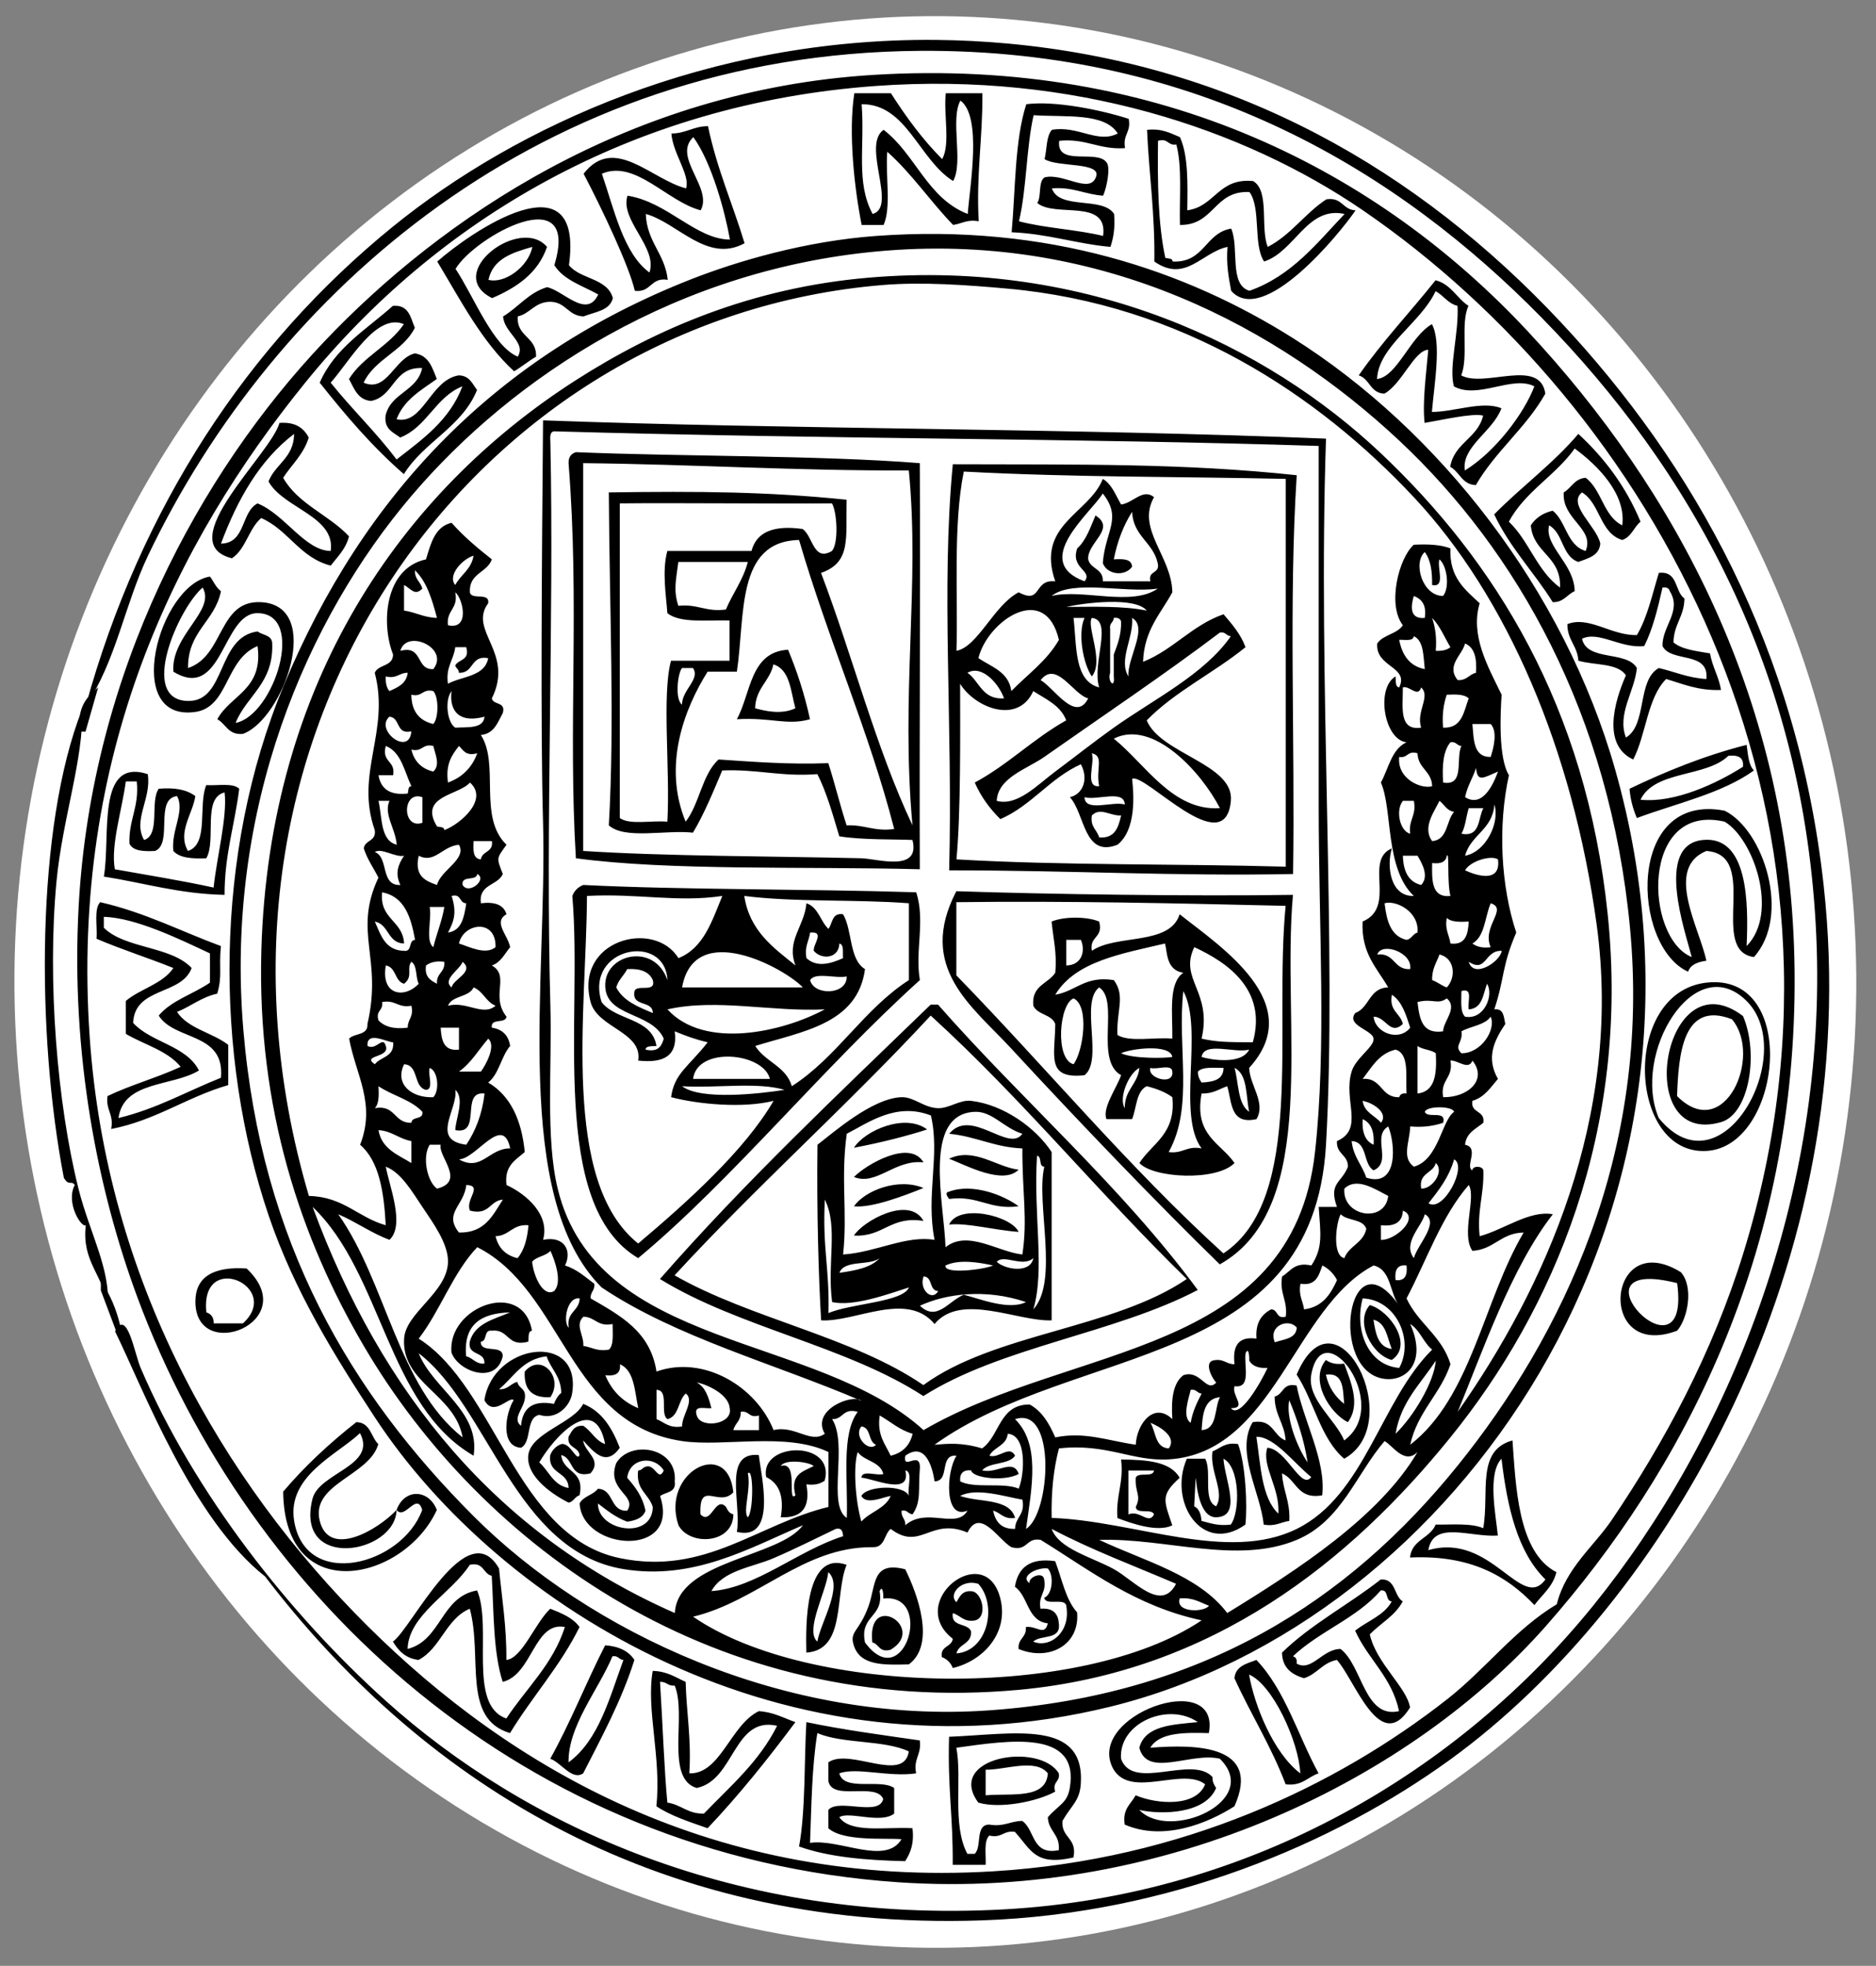 <?xml version="1.0" ?>
<svg xmlns:rdf="http://www.w3.org/1999/02/22-rdf-syntax-ns#" xmlns="http://www.w3.org/2000/svg" xmlns:cc="http://creativecommons.org/ns#" xmlns:dc="http://purl.org/dc/elements/1.1/" xml:space="preserve" viewBox="0 0 109.717 114.975">
	<rect x="0" y="0" width="109.717" height="114.975" fill="#808080" stroke="none"/>
	<g transform="matrix(1.25 0 0 -1.25 -340.02 805.7)">
		<g transform="matrix(.5 0 0 .5 158.22 299.72)">
			<ellipse rx="86.174" ry="90.38" transform="matrix(1 .008 .008 -1 0 0)" cy="-595.23" cx="319.88" fill="#fff"/>
			<path d="m310.93 535.3c-1.092-0.294-1.058 0.539-1.712 0.686-0.53 4.897 5.158 1.372 1.712-0.686m5.821-1.711c-0.193 0.492-0.535 0.835-1.027 1.027-0.163 1.073 0.92 0.904 1.027 1.71-4.473 3.474 3.058 9.33 4.449 3.766 0.806-3.218-1.596-5.825-4.449-6.503m0.341 6.162c0.298 0.5 0.513 1.085 1.369 1.027 1.055-0.005 1.602-2.479 0.344-2.739-1.078-0.164-1.339 0.488-2.054 0.685-0.2-1.341 1.407-0.874 1.71-1.712 0.061-1.203-1.155-1.126-1.369-2.054 2.927 0.225 3.856 4.494 2.054 6.505-1.561 0.516-2.871-0.982-2.054-1.712m-4.793 3.08c1.113-2.235 2.895-6.999 0.342-8.9-2.415-0.067-4.506-0.109-5.135 1.712-0.487 1.411 0.478 1.273 1.369 3.765 0.699 1.953 0.288 4.228 3.424 3.423m-3.766-6.846c3.681-4.99 6.502 4.672 1.712 4.107 0.025 0.481-0.076 1.31-0.343 0.686 0.435-2.489-1.898-2.21-1.369-4.793m-17.802 15.064c0.16-1.074-0.861-0.966-1.37-1.371 1.948-5.824-7.283-5.132-7.532-0.685 0.346 0.682 1.273 0.783 1.712 1.371 1.543-0.056 1.077-2.119 2.739-2.054 0.988 1.458-1.977 1.891-1.027 4.449 1.313 2.22 5.765 1.482 5.478-1.71m-4.451 0.341c0.753-0.844 1.444-1.752 1.712-3.08-0.237-0.676-0.913-0.913-1.712-1.027-1.08 0.403-1.902 1.065-2.739 1.71-0.014-2.624 5.08-3.436 5.135-0.342-0.357 1.24-1.608 1.587-1.369 3.425 0.343-0.001 0.407 0.276 0.685 0.341 0.875 0.37 1.198-1.474 1.712-0.341-0.905 1.45-3.192 1.185-3.424-0.686m46.218 1.712c2.374-0.022 4.621-0.172 5.478-1.711-1.767-1.625-1.505-2.057-0.686-4.451-1.392-0.678-3.82 0.183-5.135 0.685-0.166 2.106 0.609 3.271 0.343 5.477m0.684-5.135c1.061 0.452 1.899-1.014 2.397 0-0.207 0.591-1.624-0.026-1.711 0.685 0.556 1.121-0.078 1.309 0 2.739 0.207 0.591 1.624-0.027 1.711 0.684h-2.397v-4.108zm-54.09 10.97c-1.698-0.1-2.496 0.698-2.397 2.396 1.542 1.81 3.668-0.547 2.397-2.396m58.885 45.19c3.799-3.021 12.025-8.328 6.505-14.379 0.061-1.651 1.593-3.269 0.685-4.793-2.492-0.551-2.28 1.602-2.739 3.082-0.761-0.266-1.335-0.719-2.398-0.684-0.726-3.923 1.779-4.614 3.083-6.505-1.675-1.726-7.607-1.423-8.902 0 1.212 1.87 3.44 2.722 3.081 6.161-0.653 0.489-1.486 0.796-2.396 1.028-0.998-0.486-0.94-2.027-1.369-3.082h-2.397c-0.417 1.033 0.92 2.847 1.37 4.109-2.517 1.393-0.118 6.988-2.055 8.216-1.816-1.379 0.415-6.805-1.369-8.216-3.661-0.401-2.754 1.87-2.739 4.794-0.335 0.92-1.668 0.841-2.054 1.71-0.192 1.905 1.382 2.042 2.054 3.082 0.178 1.89-0.197 3.227-0.342 4.793 1.145 0.486 3.304 0.486 4.45 0 0.419-1.56-0.939-1.343-0.684-2.739 2.291 1.589 7.297 0.463 8.216 3.423m-10.613-4.793c1.475 0.02 1.82 1.374 1.369 2.397h-1.369v-2.397zm-1.027-2.738c1.952 0.329 2.769 1.795 5.478 1.369 1.117-1.469 0.231-2.942 0.341-5.135 1.126-0.7 3.468-0.185 5.136-0.342 0.037 2.36-0.398 5.191 1.028 6.162-1.619 0.249-1.491 1.922-1.712 2.739-4.064-0.958-8.384-1.66-10.271-4.793m13.693-4.108c1.446-0.329 2.454-0.33 4.793-0.343 1.362 4.864-2.306 7.449-5.476 8.902-1.457-3.016 1.703-4.136 0.683-8.559m-3.08-10.614c1.325-0.182 1.671 0.612 3.08 0.342-2.348 3.128 0.218 11.173-1.71 14.722-0.583-5.316 1.005-10.812-1.37-15.064m-8.901 8.218c0.929 1.242 1.493 5.481 0 6.162-1.357-0.537-1.75-5.706 0-6.162m9.243 0.683c-0.215 1.28-4.031 0.747-4.792 0.343 1.094-0.517 4.145-0.472 4.792-0.343m2.738 0c0.765-0.253 3.736-0.77 4.452 0.686-1.342-0.37-4.217 0.792-4.452-0.686m-7.188-4.793c-0.025 1.737 1.21 2.214 1.369 3.766-0.998-0.496-1.971-2.806-1.369-3.766m4.45 3.424c-0.042 0.756-1.452 0.145-2.055 0.342-0.325-0.966 2.228-1.691 2.055-0.342m2.397 0c-0.015-0.471 0.161-0.751 0.341-1.027 1.082 0.061 2.043 0.24 2.055 1.369-0.91-0.003-1.955 0.131-2.396-0.342m4.793-3.766c-0.313 1.514-0.138 3.515-1.369 4.108 0.399-1.424 0.281-3.369 1.369-4.108m-31.154 20.542c0.872-2.723-0.138-5.475 0.342-8.216-9.062-8.17-17.578-18.712-26.361-26.019-8.422 4.984-5.178 22.492-6.163 33.893 0.192 0.492 0.535 0.835 1.027 1.027 9.201-0.462 20.8-0.36 31.155-0.685m-26.019-32.867c4.583 3.87 9.986 8.721 12.667 13.352-2.809-0.717-7.063-0.325-9.586 0.343 0.298 2.233 1.63 2.84 3.423 5.136-1.112 0.256-2.118 0.62-3.081 1.027 0.309-2.363-1.114-2.995-3.423-2.739 0.431 2.683-3.811 3.05-4.451 5.478-1.538 5.828 5.962 7.783 8.217 4.108 2.367 0.942 3.139 3.479 4.108 5.82-4.172-0.631-7.948 0.258-12.667 0-0.04-10.735-2.467-26.727 4.793-32.525m14.721 26.02c-0.896 2.314 0.822 3.62 1.027 5.82 1.112-0.373 1.292-1.674 2.054-2.396 0.404 0.508 0.296 1.529 1.37 1.369 0.888-1.508 0.556-4.237 2.054-5.135-0.691-5.13-5.825-5.816-10.271-7.19 0.914-1.483 2.887-1.905 3.424-3.766 4.239 2.722 6.719 7.203 10.955 9.929v7.189c-4.978 0.385-10.647 0.08-15.406 0.685 0.497-3.269 2.707-4.825 4.793-6.505m1.027 0.685c0.958-0.885 2.234-0.54 3.424 0-0.058 0.512 0.122 1.264-0.343 1.369-0.06-1.448-1.694-1.525-2.396-0.684-0.098 0.596 1.093 1.837-0.343 1.711-0.109-0.803-0.541-1.285-0.342-2.396m-18.829-2.397c0.116 2.81 4.602 3.852 5.82 0.343-0.215 4.515-7.781 3.051-6.163-2.054 1.323-1.759 4.706-1.457 5.136-4.109-0.403-0.053-0.972 0.059-1.028-0.342 1.183-0.269 1.506 0.319 1.712 1.027-1.166 2.584-5.609 1.96-5.477 5.135m7.189-0.342h11.298c-1.614 1.742-10.144 6.451-11.298 0m-2.739-2.397c-0.002 1.254-2.008 0.503-1.712 2.055 0.234 0.679 2.04-0.214 1.712 1.027-0.345 0.796-1.178 1.103-2.396 1.027-0.308-0.606-0.827-1-1.027-1.712 0.662-1.278 2.058-1.821 3.423-2.397m18.145 3.424c-1.04-0.215-2.949 0.438-3.424-0.342 0.346-1.475 3.464-1.416 3.424 0.342m-2.054-3.081c-4.93-0.249-10.14 1.042-14.721 0 3.462-3.796 10.772-2.129 14.721 0m-12.325-6.505h7.19c-0.601 2.469-6.794 3.074-7.19 0m8.559-1.027c-2.543 0.766-6.481 0.138-9.586 0.342 1.744-1.34 7.279-0.704 9.586-0.342m47.93 57.516c-0.756-11.797-0.145-24.961-0.342-37.317-11.171-0.22-20.755 0.348-32.181 0.343 0.355 13.907-0.778 26.26 0.341 38.001 11.745-0.04 21.572 0.112 32.182-1.027m-31.839-16.433c2.009 0.391 3.494 4.264 5.821 5.478 2.221-1.184 1.335 1.248 3.422 1.027-1.844 5.308 3.166 6.308 4.451 9.586 0.859-0.511 1.202-1.538 1.713-2.397 1.106 0.124 2.042 1.551 3.08 0.685-1.69-2.962 1.662-5.533 1.712-8.901-1.085-1.996-2.638-3.525-2.739-6.505 2.853 1.141 4.568 3.421 7.532 4.451 0.785-0.927 1.594-1.831 2.054-3.082-2.956-2.407-6.592-4.135-9.244-6.847 1.282-3.146 8.197-4.085 7.875-7.532-0.541-5.787-8.102 2.717-9.243 2.055 0.18-1.555 0.376-4.792-1.371-6.163-3.172-1.24-3.026 2.899-4.45 4.451 1.271 0.289 1.749 1.751 1.027 3.081-2.91-1.312-4.593-3.852-7.532-5.135-0.977 0.962-1.807 2.073-2.396 3.423 3.119 1.674 5.483 4.103 8.558 5.82-0.534 1.406-1.904 1.974-3.081 2.739-1.448-3.18-5.478-1.552-6.847 0.685 0.003-4.656 0.071-11.946-0.342-16.433 9.917-0.582 20.603-0.396 30.812-0.685-0.009 11.88 0.011 25.546 0 36.29-10.25 0.228-19.711 0.133-30.127 0.684-1.024-5.057-0.527-11.761-0.685-16.775m11.982 6.505c0.83 1.001-1.353 1.182-0.683 3.081 0.839 0.757 1.23 1.964 1.71 3.081 1.977-1.249-0.806-2.553-0.683-4.108 0.212-0.928 1.43-0.852 1.368-2.054h4.451c-0.255 1.053 0.939 0.657 0.684 1.712-0.439 1.956-2.29 2.502-2.395 4.793-0.793-1.261-1.378-2.732-1.713-4.451 0.849 0.05 1.661 0.064 1.713-0.685-0.653-0.945-2.351-0.77-2.74 0.343 0.235 3.053 1.846 4.153 0 6.504-1.22-1.928-6.733-6.354-1.712-8.216m-3.081-1.37c2.877 0.693 7.468-1.018 9.928 0.685-3.103-0.434-7.957 0.883-9.928-0.685m8.901-1.369c-1.075 1.326-5.897 0.715-7.532 0.342 2.637 0.012 5.353 0.103 7.532-0.342m-15.748-4.451c1.226-0.829 2.836-1.273 3.081-3.081 1.518 1.563 3.333 2.829 4.451 4.793-1.282 5.484-6.69 1.776-7.532-1.712m11.299-2.739c-0.706 2.227 1.331 6.287-0.686 6.505-0.524-0.773 1.173-4.056 0-5.477-0.789 1.131-1.352 3.995-0.685 5.477h-1.027c0.309-2.657 0.041-5.893 2.398-6.505m1.027 5.478v-4.108c-0.284-0.811 0.482-1.578 0.341-0.342v2.054c0.341 0.915 0.706 1.805 0.686 3.081-0.076 0.266-0.288 0.398-0.686 0.342-0.018-0.438-0.438-0.474-0.341-1.027m1.711-4.45c-0.136 1.712 1.899 4.59 0.343 5.477 0.157-1.879-1.301-3.936-0.343-5.477m8.559 4.108c-5.096-3.863-11.342-8.062-16.434-11.64-1.615-1.137-4.332-1.919-4.449-4.109 1.912-0.542 3.826 1.511 5.476 2.739 1.743 1.296 3.67 2.826 5.478 4.109 3.79 2.689 8.477 4.99 10.956 8.558-0.438 0.019-0.474 0.439-1.027 0.343m-20.2-6.163c-0.433 1.287-2.038 3.199-3.423 2.397 1.146-0.794 1.357-2.523 3.423-2.397m3.425 1.712c1.265-0.733 3.278-4.028 4.451-1.712-1.427 0.38-2.962 3.595-4.451 1.712m6.846-5.478c2.924-2.341 5.499-6.803 9.929-6.504-1.73 3.375-6.27 8.358-9.929 6.504m-1.368-4.45c-0.338 1.607 0.491 2.826-0.686 3.081 0.308-0.947-0.703-3.214 0.686-3.081m2.395-1.712c-0.042 1.442-2.626 0.34-3.766 0.685 0.042-1.442 2.628-0.341 3.766-0.685m-3.081-1.027c-0.164-1.078 0.489-1.339 0.686-2.054 1.485-0.117 1.795 0.942 2.054 2.054-1.057-0.056-1.935 0.809-2.74 0m-20.883 50.326c20.494 1.755 37.295-6.379 47.93-16.433 10.628-10.048 19.202-23.618 21.225-43.137 2.1-20.251-5.056-37.025-14.72-48.956-9.345-11.536-22.172-21.953-40.399-23.623-28.252-2.587-50.251 13.372-61.281 32.182-5.875 10.016-9.997 22.207-9.586 36.974 0.699 25.114 13.098 42.941 29.442 53.407 7.464 4.78 16.42 8.647 27.389 9.586m68.129-60.597c-2.228 16.426-8.404 30.754-17.118 40.056-8.977 9.583-21.666 18.042-38.002 19.514-3.867 0.348-7.999 0.64-11.64 0.343-38.196-3.122-66.54-41.786-53.75-85.247 3.238-0.071 4.604-2.015 7.19-2.739-0.168 3.143-0.618 6.001-2.398 7.532 1.506 3.839-0.416 6.569-1.026 9.928 0.491 0.537 1.784 0.269 1.712 1.37 1.44 6.214-1.376 8.572 1.027 13.694-0.454 0.916-1.038 1.7-1.369 2.739 0.105 0.807 1.188 0.637 1.027 1.712-1.872 5.31 1.444 9.2 0 14.721 0.336 0.804 1.713 0.568 1.712 1.712-1.125 2.863-0.821 8.05 3.081 8.901 0.454 1.484 0.826 3.054 2.395 3.424 1.122-1.277 2.429-2.366 3.767-3.424-0.441-1.271-2.153-1.271-2.054-3.081 0.142-0.771 1.877 0.051 1.712-1.027-1.898-2.571 2.48-4.603 0.342-8.902 0.139-0.66 1.327-0.27 1.027-1.369-0.488-0.882-0.802-1.937-2.054-2.054 1.784-2.765-0.291-7.676 2.397-10.271-0.91-1.306-0.973-1.14-0.343-2.739-0.485-1.112-2.277-0.916-2.054-2.739 1.303 0.163 2.137-0.145 2.397-1.027-1.279-0.724 0.124-1.931 0.342-3.081-0.52-0.622-0.861-1.423-1.712-1.712 1.734-0.998-0.166-2.836 1.37-4.793-0.094-0.705-1.516-0.081-1.37-1.027 0.99-0.151 1.561-0.722 1.712-1.711-0.843-0.984-1.032-2.621-2.054-3.424 2.08-1.229 3.127-3.492 3.423-6.505-0.852-0.746-1.932-1.263-1.711-3.081 1.888-0.876 4.085-2.794 3.422-5.135 2.048 0.414 2.719-1.075 2.055-2.397 1.121-0.362 1.893-1.074 2.739-1.712 0.077-0.647-0.386-0.755-0.342-1.369 2.744-1.592 5.592-3.081 6.162-6.847 4.371 1.565 9.319-1.36 10.956-5.478 1.981 0.486 3.472-1.306 4.793-0.342-1.33 2.264 2.668 3.786 3.423 3.081-8.148 3.492-17.345 5.935-24.307 10.613-8.456 8.465-5.072 28.806-5.479 43.479-0.25 9.045-0.108 24.978 0 37.659 23.045-0.85 49.287-0.731 73.265-1.711-0.775-22.799 1.036-47.86 0-66.075-1.204-21.153-23.468-18.616-36.632-28.073 1.266 0.091 2.48 0.243 4.451-0.343 1.677 1.177 1.581 4.125 4.451 4.109 1.183-0.642 1.839-1.812 2.396-3.081 2.736 0.567 4.871-0.3 7.532-0.685 0.094 1.983 1.719 4.048 3.423 2.396-0.124 1.837 0.056 3.368 1.027 4.108 1.614 0.567 2.147-1.706 3.082-0.684-0.322 0.289-1.149 1.765-0.344 2.054 1.047 0.247 1.249-0.35 2.055-0.342-0.202 1.686 0.33 2.636 2.055 2.396-0.113 1.483 0.471 2.267 1.369 2.739 0.68-0.005 0.435-0.934 1.369-0.685 0.194 1.563-0.606 2.132-0.342 3.766 0.791 0.464 1.135 1.377 2.739 1.027 1.104 1.68 0.863 2.935 0.685 5.478h1.711c-0.816 2.245 0.433 2.23 1.028 3.766 0 1.142-1.114 1.169-1.028 2.396 2.592 1.133 0.552 3.807 1.37 6.505 0.389 1.284 2.139 2.319 2.054 3.081-0.091 0.826-2.601 1.219-1.713 2.397 1.335 0.492 1.293 2.36 3.082 2.396-1.04 1.813-2.539 3.167-2.396 6.163 3.229 1.376 0.079 5.732 2.739 6.847-0.504-1.608-0.178-4.525 2.054-4.451-2.719 2.568-1.968 8.123-3.081 10.613 0.728 1.327 0.995 3.112 2.395 3.766-2.112 0.252-2.874 5.073-1.027 6.163 0.054-0.403-0.058-0.972 0.344-1.028 0.953 1.973-2.235 1.866-2.055 4.109 0.542 0.828 1.864 0.876 2.397 1.712-1.483 1.916-0.374 6.308 1.027 7.531 1.323 0.068 2.523 0.013 3.424-0.342-0.117-2.742 1.385-3.863 2.738-5.135-0.891-3 0.752-5.892 2.055-8.559-0.114-1.692-0.327-5.881 0.684-7.532-1.056-4.765-0.751-10.392 0.684-14.721-1.373-3.191-1.077-4.254-2.053-7.19 0.902 0.105 0.882-0.714 1.027-1.369-1.034-1.531-1.826-3.159-0.686-5.136-0.688-0.794-1.245-1.721-2.395-2.054-0.186-1.212 1.211-0.841 1.027-2.053-0.687-0.57-1.592-0.92-1.712-2.055 1.378-0.282-0.026-2.044 0.685-2.397 0.004 0.449 0.949 0.437 1.027 0 0.082-2.251-0.603-3.733-0.343-6.162 2.265 0.606 4.668 2.453 6.848 2.055-3.904-4.999-6.626-13.003-8.903-18.488 8.095 11.496 15.443 27.594 13.011 45.533m-97.914 45.191c0.353-16.62-0.469-35.892 0-52.723 0.161-5.772-0.463-12.385 0.685-17.117 3.682-15.184 24.187-13.467 34.235-22.596 13.926 8.104 34.499 6.811 36.631 26.019 1.088 9.789 0.344 20.984 0.344 32.524v33.551c-22.371 0.726-45.443 0.623-71.553 1.369-0.399-0.057-0.372-0.541-0.342-1.027m83.535-14.379c0.667 0.84 0.341 2.878-0.343 3.424-0.249-0.778 0.617-2.671-0.684-2.397 0.024 1.281-0.144 2.367-0.686 3.082-1.125-0.991-0.236-4.11 1.713-4.109m-92.436 1.027c0.514 0.969 1.508 1.459 1.711 2.739-0.992-0.277-2.485-1.831-1.711-2.739m-3.082-0.342c-0.712-0.743-1.107 0.042-1.711 0.342v-2.396c1.102-0.152 1.854-0.656 3.081-0.685-0.453 1.717-0.951 3.386-2.054 4.451-0.054-0.852 0.537-1.059 0.684-1.712m2.397-3.423c2.107-0.481 1.388 2.535 0.685 3.081 0.315-1.571-0.857-1.654-0.685-3.081m91.408 0.684c0.186 1.212-0.289 1.764-1.026 2.054-0.228-0.774-0.515-2.206 1.026-2.054m1.027-3.081c0.596-0.026 1.065 0.077 1.371 0.342-0.557 0.929-0.976 1.993-1.712 2.739 0.288-0.853 0.448-1.834 0.341-3.081m-3.422 1.027c0.282-1.429 0.965-2.457 2.395-2.739-0.139 1.23-0.086 2.653-1.026 3.081-0.064-0.506-0.827-0.313-1.369-0.342m-93.464-1.027c2.156 0.558 1.401-1.794 3.081-1.712 1.563 1.967-2.506 3.807-3.081 1.712m98.94-2.739c0.852-0.053 1.061 0.538 1.712 0.685 0.093 1.347-0.13 2.378-1.026 2.739-0.244-1.077-1.806-2.053-0.686-3.424m-94.489-0.342c1.332 0.721 3.45 0.658 3.766 2.396-1.682 0.311-1.305-1.435-2.739-1.369 0.001 0.343-0.278 0.408-0.342 0.685 0.306 0.606 1.389 0.436 1.027 1.711h-1.027c-0.146-1.223-0.912-1.826-0.685-3.423m-5.82 0.685c-0.026-0.597 0.076-1.066 0.342-1.37 0.792 0.349 1.594 0.689 1.712 1.712-0.806 0.007-1.008-0.59-2.054-0.342m96.887-4.793c-0.488 1.534 0.923 2.93 0 3.765-0.29-1.003-1.103 0.205-1.712 0 0.02-1.805-0.426-4.077 1.712-3.765m-94.491 3.081c0.017-1.581 0.762-2.434 2.054-2.739 0.515 0.555 0.515 2.527 0 3.081-1.047 0.248-1.007-0.59-2.054-0.342m4.109-3.081c1.186 0.067 2.631-0.121 2.738 1.027-2.821-0.748-3.272 1.049-3.082 2.396-0.664-0.836-0.419-2.955 0.344-3.423m92.436 0c1.79-0.078 1.929 1.494 2.396 2.738-0.405 0.395-1.21 0.388-2.055 0.343-0.287-0.853-0.447-1.835-0.341-3.081m-96.545-0.343c-1.476-0.335-0.996 1.287-2.054 1.37-1.413-1.26 1.876-3.757 2.054-1.37m101-2.396c0.262 0.808 0.675 2.366 0 3.081h-1.711c0.136-1.461 0.078-3.116 1.711-3.081m-4.45-2.397c2.073-0.361 1.144 2.28 1.712 3.424-0.438 0.019-0.475 0.439-1.027 0.342-0.682-0.802-0.789-2.179-0.685-3.766m-98.256 0.685h-1.37c0.216-1.268 1.059-1.909 2.739-1.712 0.076 0.265 0.009 0.675 0.342 0.685-0.664 1.389-0.931 3.177-2.396 3.766-0.419-1.56 0.938-1.343 0.685-2.739m1.711 2.396c0.263-1.107 0.947-1.791 2.054-2.054 0.679 0.648 0.166 1.618 0 2.397-1.047 0.248-1.007-0.591-2.054-0.343m3.424-3.081c1.337 0.489 2.25 1.402 2.739 2.739-1.092-0.293-1.3 0.298-1.712 0.685-0.651-0.833-1.275-1.693-1.027-3.424m89.013 2.397c-0.233-2.05 2.062-3.044 3.081-2.739-0.044 1.44-1.327 1.641-1.37 3.081-0.968 0.283-0.887-0.482-1.711-0.342m6.162-3.766c1.625-1.012 2.62 1.145 3.08 2.396-1.383-0.59-1.936-1.031-2.054 0.343-0.3-0.955-0.819-1.691-1.026-2.739m-96.202-2.739c0.265-0.076 0.675-0.01 0.685-0.342 1.462 0.542 4.195 2.858 2.396 4.45-1.035-1.208-4.833-1.229-3.081-4.108m-1.37 0.342v2.397c-1.919 0.669-1.919-3.066 0-2.397m-2.396-2.054c-0.139 1.571-1.241 2.835-0.685 4.108h-1.027c0.366-1.573 0.158-3.721 1.712-4.108m94.833 1.027c-0.184 1.325 0.61 1.671 0.342 3.081h-1.027c-0.712-0.883-0.293-2.827 0.685-3.081m2.054-0.685c1.483 0.115 1.299 1.897 2.054 2.739-0.697 0.102-0.912 0.686-1.37 1.027-0.448-0.965-1.64-2.475-0.684-3.766m3.081-1.369c1.94 0.348 3.282 3.1 2.739 4.793-0.15-2.361-2.207-2.815-2.739-4.793m-0.342 2.054c1.809-0.327 1.527 1.44 2.054 2.397h-1.37c-0.248-0.779-0.305-1.749-0.684-2.397m-91.752-2.396c0.106 0.807 1.189 0.637 1.027 1.711h-1.712c-0.05-0.849-0.063-1.661 0.685-1.711m-5.82 0.342c-0.43-1.913 0.614-2.353 1.712-2.739 0.331 1.391 2.825 2.412 2.054 3.766-1.57-0.141-2.279-1.797-3.766-1.027m-1.712-2.739c-0.529 1.076-0.218 1.911 0.343 2.739-0.781-0.199-2.128 0.772-2.739 0.342 1.338-0.487 0.479-3.171 2.396-3.081m96.545 2.054c-0.028-1.625-0.072-3.265 1.712-3.081-0.343 1.346-0.069 4.193-0.344 3.766-0.082-0.602-0.588-0.781-1.368-0.685m-1.027-2.054c0.781 0.823 0.058 2.071-0.343 2.739h-1.369c0.041-1.442 0.511-2.455 1.712-2.739m4.108 1.37c1.22-0.566 3.356-1.147 3.08 1.027-0.676 0.427-2.616-0.17-3.08-1.027m-93.806-1.37c0.575-0.963 2.348 0.539 1.37 1.027-0.093-0.705-1.516-0.081-1.37-1.027m-5.477-5.477c-1.563 0.036-1.396 1.799-2.739 2.054 0.567-1.259 0.954-2.698 2.739-2.739 0.789-0.105 0.38 0.989 1.027 1.027-0.385 2.126-0.975 4.047-3.082 4.451-0.26-2.543 1.943-2.622 2.055-4.793m4.108 1.027c1.3 0.183 1.508 1.458 1.712 2.738-0.68 0.005-0.436 0.935-1.371 0.685 0.469-1.487 0.275-2.285-0.341-3.423m87.642 2.738c0.192-1.633 0.571-3.082 2.054-3.423 0.489 0.082 0.579 0.564 1.028 0.685 0.171 1.987-2.049 3.057-3.082 2.738m8.218-3.765c0.397-0.288 0.917-0.452 1.711-0.343-0.864 1.933 1.664 3.601 0 4.108-0.546-1.278-0.541-3.11-1.711-3.765m-97.23-0.343c0.308 1.29 0.8 2.396 1.028 3.766h-1.37c0.217-1.153-0.441-3.18 0.342-3.766m95.176 0.343c1.426-0.172 1.642 0.867 1.711 2.054-0.844-0.046-1.65-0.052-2.055 0.342-0.198-1.112 0.234-1.593 0.344-2.396m-92.779 0c0.94-0.291 2.484-1.111 3.424-0.343 0.064 2.718-3.011 2.264-3.424 0.343m85.931-1.028c1.664 0.18 1.512-1.455 3.082-1.369 0.238 1.586-2.69 2.56-3.082 1.369m8.559-0.684c0.479-1.634 2.987 0.054 3.082 1.027-1.627 0.065-1.396-2.105-3.082-1.027m-3.423-1.712c0.506-0.178 0.862-0.507 1.368-0.685 0.89 0.931 0.76 2.754-0.684 3.081-0.267-0.76-0.719-1.335-0.684-2.396m-96.202-0.342c-0.903 0.238-0.724 1.558-1.712 1.711-0.481-2.853 1.802-3.101 3.081-1.711-0.313 0.6-0.118 1.708-0.685 2.054-0.502-0.611 0.215-1.341-0.684-2.054m2.054 1.711c-0.163-1.075 0.427-1.399 1.027-1.711-0.09 1.002 0.774 1.051 0.685 2.054-0.795 0.109-1.316-0.055-1.712-0.343m2.395-2.054c0.141 0.795 2.175 1.447 1.028 2.397-0.225-0.711-1.963-1.659-1.028-2.397m95.176-2.054c-0.152 0.647 0.466 2.064-0.684 1.712 0.003-0.909-0.13-1.955 0.342-2.397 1.822-0.327 2.71 2.068 2.053 3.082-0.376-0.993-0.423-2.315-1.711-2.397m-95.517 0.342c1.728 0.459 3.289-1.027 4.451 0-0.902 0.355-1.154 1.359-2.055 1.712-0.428-0.941-2.004-0.734-2.396-1.712m89.355-1.711c-1.215-1.115-1.584 0.693-2.739 0.684 0.14-1.529 2.397-2.368 3.424-1.027-0.392 1.206-0.753 2.443-1.712 3.082-0.289-1.544 0.801-1.709 1.027-2.739m1.369 2.054c0.186-1.527 0.394-3.03 2.397-2.739 0 0.936 1.423 2.197 0.341 3.081-0.856-0.626-1.316 0.027-2.738-0.342m-97.229-1.712c0.554-0.588 1.432-0.85 2.739-0.685-0.008 0.807 0.59 1.008 0.342 2.054-1.269-0.242-1.469 0.585-2.739 0.343 0.14-0.825-0.625-0.744-0.342-1.712m101.34-1.027c0.171-1.077-0.747-1.338 0-2.054 1.847-0.014 3.261 2.206 2.738 3.423-0.57-0.798-1.859-0.878-2.738-1.369m-93.806-1.712v2.054h-1.712c0.069-1.186 0.285-2.225 1.712-2.054m-6.847 0.343c0.413-1.131-2.315-0.837-1.027-1.712 0.541 0.714 1.839 0.671 1.712 2.054-0.572 0.006-2.501 1.114-2.397-0.342 0.85-0.446 1.421 1.004 1.712 0m6.847-2.397h2.054c0.439 0.607 1.454 2.399 0.685 3.081-0.901-1.04-1.6-2.28-2.739-3.081m89.697-2.054c1.644 0.182 1.818 1.835 1.711 3.766-0.449 0.349-1.261 0.335-1.711 0.685v-4.451zm-5.135 1.369c1.842 0.131 1.654-1.768 3.424-1.711 0.075 0.266 0.286 0.398 0.683 0.342-0.101 1.61 0.297 3.719-1.027 4.108-1.572-0.367-2.226-1.653-3.08-2.739m7.532-1.711c2.315-0.045 4.186 1.629 2.739 3.423-0.346-0.964-1.454 0.094-2.054 0 0.294-1.664-0.981-1.758-0.685-3.423m-94.491 0c0.595 0.635 0.442 2.453-0.342 2.738-0.197-0.602 0.414-2.011-0.342-2.054-1.218 0.267-0.643 2.324-2.054 2.397-0.902-1.837 0.677-3.174 2.738-3.081m-5.477-1.028c1.951 0.354 1.773-1.42 3.423-1.368 0.038 0.646 1.132 0.237 1.027 1.026-1.038 1.13-2.818 1.518-4.108 2.397 0.045-0.845 0.051-1.649-0.342-2.055m8.559-3.423c0.865 1.302 1.484 2.851 1.711 4.793-2.329 0.274-0.197-3.912-2.738-3.424 0.013 1.033 0.92 2.933 0 3.766 0.267-1.818-2.385-4.696 1.027-5.135m85.589 2.055c0.722 0.892-0.675 1.859-1.712 2.053 0.147-1.106 1.152-1.359 1.712-2.053m2.739-0.343c-0.056-1.476-0.825-2.926 0.342-3.766 2.328 0.647 2.608 4.36 3.766 5.135-0.152 0.565-2.588 0.565-2.74 0 0.234-0.679 2.041 0.214 1.713-1.026-0.853-0.289-1.835-0.449-3.081-0.343m-3.424-1.712c0.076 1.218-0.231 2.052-1.027 2.396-0.077-1.217 0.23-2.051 1.027-2.396m0-2.397c-1.016 0.582-0.532 2.664-2.054 2.739 0.142-1.456 0.973-2.222 1.368-3.423 3.033-0.97 2.711 3.215 2.055 4.793-1.572-0.901 0.41-3.322-1.369-4.109m-90.04 0.686v2.053c-1.168 0.203-1.799 0.941-3.081 1.027 0.295-1.759 1.806-2.301 3.081-3.08m4.451 0.341c2.116-1.181 2.802 1.048 4.793 1.028-0.691 3.293-3.161-0.978-4.793-1.028m-2.054-2.738c2.724 0.682 0.078 3.018 0.342 4.108h-1.027c-0.744-1.168-0.208-3.49 0.685-4.108m92.778-1.37c1.392-0.896 3.662 3.487 2.397 4.108-0.484-1.685-1.444-2.892-2.397-4.108m-97.229-3.423c-1.737 0.659-3.115 1.678-4.793 2.397 4.492-6.35 5.577-16.107 11.64-20.884-0.722 4.081-5.717 5.041-5.477 9.243 0.137 2.427 4.05 4.311 4.108 7.19 0.034 1.719-1.482 3.764-2.397 5.135-0.989 1.481-2.014 3.239-3.423 3.766 0.316-1.791 1.827-5.473 0.342-6.847m96.545 4.793c1.087-0.041 2.189 1.664 1.368 2.397-0.26-0.995-1.622-0.889-1.368-2.397m-7.191 0c-0.218-2.598 3.788-3.298 4.109-0.685-1.268 0.652-2.958 1.797-4.109 0.685m-82.849-4.109c2.446-0.049 3.162 1.631 4.108 3.082-1.267-0.102-1.231-1.508-3.081-1.028-0.465 1.044 1.276 2.337-0.342 2.397-0.201-1.944-2.154-2.619-0.685-4.451m88.669-6.162c1.079-2.346 3.325-3.524 4.11-6.162-0.946-2.82-3.091-4.442-3.766-7.532 5.726 4.429 6.838 13.474 10.613 19.856-2.136-0.032-2.748-1.589-4.793-1.711-1.088 1.555 0.382 4.998-0.343 6.162-2.555-2.923-3.929-7.026-5.821-10.613m-68.47-29.443c0.255 4.921 9.83 5.203 11.982 8.217-5.048-2.167-10.25-5.176-16.775-4.108-10.157 1.663-12.603 15.163-19.172 20.199 1.326-3.355 5.782-5.399 5.135-9.586-8.097 4.684-8.517 17.045-15.063 23.28 6.46-17.505 17.251-30.679 33.893-38.002m66.075 36.29v-1.369c1.334-0.069 3.68 2.081 2.054 2.738-0.046-1.095-0.776-1.506-2.054-1.369m-3.425-3.081c0.436 1.163 1.78 1.416 2.054 2.739-0.294 0.96-1.782 0.728-2.395 1.37-0.428-0.764-0.825-3.862 0.341-4.109m6.506 0c0.3 1.222 2.452 3.333 1.026 4.109-0.312-1.184-2.104-2.673-1.026-4.109m-85.931 2.054c0.262-1.107 0.947-1.791 2.054-2.054 0.634 0.735 0.915 1.824 1.027 3.081-1.5 0.129-1.762-0.979-3.081-1.027m11.64-30.127c8.006-1.654 12.925 3.209 19.514 4.793v5.135c-3.947 1.897-9.809 0.452-13.694 1.027-10.674 1.581-11.089 14.053-19.172 18.145-2.283-2.397-3.443-5.915-5.478-8.559 7.235-4.582 9.106-18.534 18.83-20.541m-8.217 27.731c0.142-1.37 1.033-3.336 2.054-2.739 0.829 0.851 0.025 2.975-0.342 3.766-0.419-0.495-1.307-0.52-1.712-1.027m71.895-2.055c-0.199-1.11 0.233-1.593 0.341-2.396 1.724 0.218 2.475 1.406 3.082 2.739-0.31 0.604-0.765 1.059-1.369 1.369-0.339-0.915-0.572-1.939-2.054-1.712m6.847 1.712c-7.441-3.884-9.325-17.544-19.172-18.145-3.414-0.208-5.804 1.522-10.272 1.027-0.502-1.893-0.735-4.057-0.683-6.504 7.783-0.273 16.457-4.228 22.938-1.027 6.374 3.147 7.834 11.995 12.667 16.775-0.825 0.66-1.137 1.831-2.054 2.396 1.589-3.546-0.33-5.391-2.398-5.135-5.305 0.657-3.467 13.764 1.371 6.848-0.905 1.149-0.73 3.378-2.397 3.765m2.053-1.369c0.904-0.103 1.124 0.474 1.027 1.369-0.901 0.104-1.123-0.474-1.027-1.369m-77.371-4.451c-0.24 1.495 0.988 1.523 1.027 2.739-1.226 0.179-1.579-2.276-1.027-2.739m77.715-3.766c1.42 2.588-0.271 6.39-3.424 6.505-0.79-2.882 0.462-6.274 3.424-6.505m-76.346 2.055c0.804-0.11 1.285-0.542 2.397-0.343 0.471 0.441 0.338 1.487 0.342 2.396-1.43-0.289-1.617 0.666-2.739 0.685-0.809-0.803 0.055-1.681 0-2.738m64.704 0.342c0.841 0.3 1.976 0.308 2.056 1.369-0.725 0.922-2.705 0.217-2.056-1.369m-4.107-6.163c0.819-1.07 2.789 2.392 3.424 3.766-0.85-0.051-1.421 0.177-1.712 0.685 0.025 0.479-0.077 1.309-0.342 0.685-0.16-1.21 0.559-3.298-1.028-3.082-0.324-0.853 1.223-2.064-0.342-2.054m15.405-2.396c1.686 1.628 3.608 4.834 3.766 6.847-1.389-2.147-3.255-3.819-3.766-6.847m-73.948 5.477c0.601-1.453 1.628-2.479 3.081-3.081-0.339 1.602-0.358 3.523-1.711 4.109 0.102-0.902-0.475-1.125-1.37-1.028m9.929-3.081c-0.607-0.078-1.715 0.345-1.37-0.685 0.35-1.268 3.421-0.846 3.081 0.685-0.122 1.486-2.629 2.378-3.081 2.397 0.827-0.427 1.107-1.404 1.37-2.397m-5.136-1.027c0.74-0.286 1.168-0.886 2.397-0.684-0.06 0.996 1.202 2.419 0.342 3.081-0.733-0.637-0.618-2.121-1.712-2.397-0.755 0.501 0.201 2.712-1.027 2.739v-2.739zm49.984-0.342c0.18 1.075 0.6 1.91 1.026 2.739-0.437 0.018-0.473 0.439-1.026 0.342-0.14-0.686-0.848-2.539 0-3.081m1.026-0.685c1.508 0.09 1.165 2.031 1.713 3.082-1.464-0.134-1.631-1.565-1.713-3.082m-43.82 0h2.396v1.369c-0.968-0.282-0.887 0.484-1.712 0.343 0.053-0.851-0.538-1.06-0.684-1.712m9.243 1.027c1.512-2.386-0.496-8.051 1.37-9.243 0.128 3.523-0.546 7.849 1.027 9.928-1.42 0.392-1.334-0.72-2.397-0.685m5.478-3.423c1.107 0.262 1.791 0.947 2.054 2.054-1.243 0.355-2.06 1.135-3.081 1.711-0.266-1.862 0.525-2.669 1.027-3.765m11.64 3.423c2.353-2.338 1.602-6.219 1.026-10.27 2.283 1.39 2.885 11.556-1.026 10.27m14.379-2.739c0.792 1.043-0.767 2.021-1.713 2.397 0.528-0.843 0.413-2.326 1.713-2.397m-27.388 0.343c-0.756 0.272-0.446 1.609-1.37 1.712-0.779-0.914 0.695-2.463 1.37-1.712m10.612-1.027c0.895-0.284 1.879 1.035 2.397 0-0.607-0.877-2.4-0.568-3.081-1.37 1.408-0.351 2.912 1.168 3.423-0.342-1.37-0.736-4.352-0.374-4.45 0.342-0.748 0.063-1.09-0.28-1.027-1.027 1.344-0.71 4.042-0.065 5.477-0.684 0.554 1.369 0.782 5.023-1.027 5.135-0.117-1.139-1.297-1.214-1.712-2.054m28.759-7.875c-5.585-2.338-12.239 0.197-18.488 0 4.266-2.01 9.272-3.28 11.983-6.847 6.648 4.079 14.256 9.024 17.802 15.064-1.237-1.214-2.325 0.626-3.082 1.027-2.655-3.08-4.037-7.495-8.215-9.244m-40.741 1.712c0.795 0.917 2.232 1.192 2.739 2.397-0.642-0.075-2.269-0.883-2.739 0 0.494 0.969 3.992 1.096 4.45 0-0.203 0.709 0.424 2.249-0.342 2.396 0.603-2.462-3.051-0.738-4.108-0.685 0.043 0.758 1.452 0.146 2.054 0.343-0.295 1.19-1.778 1.189-2.396 2.054-0.427-1.204-0.255-4.478 0.342-6.505m4.108 6.163c-0.257-1.435 1.308 0.465 1.37-1.027-0.184-2.267 0.142-3.224-0.685-4.451-0.438 0.019-0.474 0.439-1.027 0.342-0.077-0.646 0.386-0.756 0.342-1.369 1.998 1.742 4.804-0.434 5.82 1.369-2.206-0.938-1.998 3.672-1.028 5.136-1.656 0.173-0.577-2.389-2.053-2.397-0.21 1.401-0.892 3.725-2.739 2.397m10.271-5.82c-1.077-0.164-1.338 0.486-2.054 0.684 0.212-1.041 0.761-1.75 2.054-1.711 0.019 1.122 0.973 1.309 0.685 2.738-1.58 0.256-4.301 1.166-5.82 0.343 1.766-0.63 4.612-0.181 5.135-2.054m-4.451-1.37c-3.466 1.468-4.385-1.787-7.189 0.343-0.634-0.508-0.513-1.77-1.712-1.712-6.47 0.047-10.69-5.035-16.775-6.505 10.912-7.5 36.432-7.84 47.586-0.341-6.2 1.33-10.405 4.656-15.062 7.53-1.396 0.255-1.18-1.104-2.739-0.684-1.195 0.665-2.943 3.769-4.109 1.369m-12.324 0.343c-1.828-0.873-3.803-1.871-5.82-2.739-2.014-0.866-4.738-1.127-5.82-3.082 4.165 0.287 8.075 3.792 12.324 5.136-0.039 0.417-0.102 0.81-0.684 0.685m26.019-3.766c1.878-1.03 4.429-4.093 5.82-1.37-3.913 1.68-7.99 3.196-11.64 5.136 0.691-1.889 3.729-2.62 5.82-3.766m8.901-3.424c-0.837 0.304-1.485 0.798-2.739 0.685-0.434-1.371 2.313-1.308 2.739-0.685m-44.507 10.613c-1.35-1.457-3.216 1.244-3.081-2.054 1.011-1.093 1.385 1.776 2.396 0.685 0.151-0.306 0.301-0.613 0.685-0.685-0.007-2.776-4.083-3.005-5.135-1.027-1.68 4.946 4.61 8.275 5.135 3.081m29.785 16.092c-3.181-0.127-8.499 2.636-10.956-0.344-2.596 3.123-7.423 0.161-10.613 0.344-0.234 3.77-0.428 10.456-0.342 16.433 1.441 1.104 5.132 4.368 7.874 4.45 1.157 0.035 2.087-1.004 3.424-1.028 1.052-0.018 2.02 0.81 3.081 0.685 3.055-0.358 6.077-2.551 7.532-4.793v-15.747zm-19.172 17.46c-0.583-4.232 0.078-7.309-0.343-11.298 3.08 0.202 5.885 1.823 8.559 1.368-0.832 4.208 0.533 7.911-0.342 11.641-3.249 1.263-5.838-0.664-7.874-1.711m11.982 2.053c-4.937-0.199-2.867-8.572-2.739-12.666 2.086 1.646 4.887-0.439 7.19-0.685 0.505 3.314-0.019 5.789 0 9.927-2.635 0.104-4.346 1.132-6.846 1.371 2.042 2.497 5.573-1.824 6.846 0-1.766 0.55-2.815 2.12-4.451 2.053m5.478-18.486c2.426 2.689 0.22 9.912 1.027 13.352-0.565 0.005-0.191 0.949-0.685 1.027-0.346-5.667 0.755-10.602-0.342-14.379m-11.64 2.054c-2.03-0.651-5.189-1.813-7.19-1.371-0.485 3.684 0.587 7.059-0.684 9.586-0.227-4.638 0.447-6.345 0.342-10.613 2.176 0.91 6.963 1.022 7.532 2.398m-6.505 1.368c1.5 0.213 2.948 0.476 3.766 1.371-0.969-0.743-3.304-0.121-3.766-1.371m18.145 1.371c-1.04-0.905-2.745 0.411-3.423-0.344 0.754-0.711 3.136-1.141 3.423 0.344m-8.217-0.685c-0.2-0.864 3.659-0.375 4.451 0-1.335 0.296-3.188 0.604-4.451 0m-0.684-2.398c-0.88 0.035-0.49 1.338-1.37 1.371-0.454-1.173 0.763-2.39 1.37-1.371m-1.712-1.368c1.595-1.534 2.687 0.466 4.108 1.026 1.549-0.397 4.213-1.482 5.819-0.685-3.805 1.29-7.53 0.771-9.927-0.341m-78.399 55.804c-4.332-10.974-4.298-30.361-1.712-43.823 0.463-0.831 0.684-0.213 1.027-0.683-0.881-1.645 0.62-4.039 1.028-3.767-0.391-3.416 1.606-4.588 2.053-7.531 0.269 3.413-1.72 6.889-2.737 10.955-1.999 7.987-2.933 19.495-2.055 28.758 0.555 5.864 2.551 11.476 2.397 16.092zm79.894 62.647c-21.322 0.19-39.262-8.096-50.794-17.456-13.603-11.042-23.633-26.285-28.758-44.848 2.815 4.126 3.641 9.467 5.82 14.036 11.734 24.608 36.857 47.006 72.236 47.245 26.238 0.178 44.925-11.447 58.202-24.992 13.838-14.118 24.582-32.957 25.677-57.859 1.062-24.171-8.178-46.964-20.883-62.65-12.401-15.309-31.72-27.121-55.12-28.416-25.071-1.389-44.873 7.847-57.858 19.514-9.007 8.093-17.945 19.456-22.939 31.155-0.587 1.377-1.27 5.626-2.395 3.423 2.648-5.402 7.204-17.542 14.038-22.938 13.964-18.279 35.703-33.267 67.1-32.181 17.418 0.603 32.854 7.106 43.822 15.062 20.126 14.602 38.832 46.489 34.92 81.823-2.444 22.074-12.134 39.38-24.648 52.723-13.235 14.113-30.231 24.045-51.697 26.019-2.275 0.209-4.516 0.319-6.722 0.339zm11.5-162.21c0.142-0.827-0.625-0.746-0.341-1.713-1.652-0.917-5.133-1.636-7.191-1.026-3.108 4.242 5.704 5.723 7.532 2.739m-6.846 0.341v-2.397c2.411 0.214 5.664-0.414 5.819 2.056-1.128 1.438-4.003 0.309-5.819 0.341m7.189-4.793c-0.135-1.619 1.407-1.562 1.027-3.424-3.57-0.801-3.92 0.656-5.476 2.397-1.081 0.167-1.21-0.617-2.398-0.343-0.53-0.497-0.3-1.752-0.341-2.739h-3.082c0.036 4.68-0.481 6.976-0.342 11.983 6.061 0.24 12.766 1.678 12.324-4.451-0.112-1.56-0.889-1.983-1.712-3.423m0.685 3.081c0.94 5.524-5.692 4.451-10.613 3.766 0.55-2.922-0.423-7.201 1.027-9.927h0.686c0.713 0.655 0.002 2.735 1.368 2.737 1.377-0.235 1.954 0.329 3.081 0.343 1.219-0.836 0.866-3.243 3.424-2.739 0.13 1.499-0.978 1.76-1.027 3.081 1.045 1.196 1.811 1.307 2.054 2.739m-24.649 6.163c3.393-0.715 7.024-1.193 10.613-1.713 0.183-1.324-0.612-1.671-0.343-3.08-2.553-0.38-5.553 0.599-7.189 0 0.435-1.733 3.868-0.468 5.135-1.371v-2.395c-1.267-0.996-4.26 0.259-5.135-0.343 1.084-1.541 4.373-0.875 6.847-1.028 0.175-1.429-0.191-2.319-0.685-3.081-3.683 0.084-7.152 0.381-9.928 1.371 0.614 3.265 0.48 8.234 0.685 11.64m0.342-11.299c2.732 0.418 7.083-2.141 8.559 0.342-1.526 0.137-5.43-0.238-6.847 1.027v1.712c0.94 1.115 4.763-0.655 5.135 1.027-0.666 1.618-4.829-0.263-5.135 1.712v1.713c1.991 1.405 7.07-2.011 7.532 1.026-2.33 1.094-6.159 0.689-8.559 1.713-0.515-3.139-0.55-6.755-0.685-10.272m37.318 10.272c-2.347 0.063-4.627 0.06-5.479-1.37 4.25 0.335 10.448 0.278 7.874-5.478-2.486-1.591-6.642-3.298-10.271-1.71-0.222 1.476 0.592 1.918 1.027 2.737 2.034-0.859 5.648-1.102 6.505 1.028-2.092 1.652-6.864-1.344-8.559 1.369-2.888 5.026 10.054 9.618 8.903 3.424m-8.217-2.397c1.085-3.093 6.638 0.385 8.558-1.712-0.015-0.47 0.162-0.752 0.342-1.027-1.016-2.445-5.129-2.517-7.188-2.054 2.821-2.973 11.527 0.835 7.532 4.793-2.719 0.645-6.786-1.84-7.532 1.027 0.548 2.077 3.084 2.165 5.477 2.397-2.76 1.912-7.429-0.068-7.189-3.424m-43.822 8.217c1.341-0.028 2.136-0.604 3.081-1.027 0.075-2.892 0.551-5.383 0.342-8.559 2.928-0.086 3.841 4.528 6.505 5.82 1.393-0.09 2.323-0.645 3.423-1.027-2.583-3.465-5.274-6.824-8.216-9.93-1.69 0.594-3.42 1.146-4.793 2.056 0.48 4.614-0.973 9.035-0.342 12.667m1.369-12.325c1.301-0.183 1.898-1.07 3.424-1.027 2.461 2.559 5.179 4.863 6.847 8.217-4.098 0.926-3.961-5.104-7.532-5.822-2.978 0.904-0.896 6.866-2.054 9.587-0.648-0.078-0.755 0.386-1.37 0.343 0.252-4.019 0.394-8.218 0.685-11.298m55.12 13.35c2.681-2.795 3.886-7.067 5.82-10.612-1.031-0.338-1.528-1.211-3.081-1.027-1.35 3.558-3.26 6.554-4.793 9.929 0.106 1.148 1.145 1.365 2.054 1.71m-0.685-1.368c0.485-2.827 2.258-7.326 4.793-9.244-0.134 2.97-2.599 8.327-4.793 9.244m-57.517 1.369c-1.24-3.894-3.062-7.208-4.793-10.612-1.036-0.703-2.043 0.992-3.081 1.368 1.883 3.367 3.357 7.143 5.136 10.614 1.282-0.087 2.201-0.538 2.738-1.37m-6.162-9.585c2.825 2.082 3.818 5.996 5.135 9.585-0.437 0.02-0.473 0.439-1.027 0.342-1.317-3.154-4.17-6.525-4.108-9.927m78.058 15.063c-0.711-1.343-2.067-2.041-3.082-3.081 0.6-2.711 3.474-4.967 3.766-6.847-2.817-4.528-5.144 2.583-6.848 4.451-1.342-0.256-1.86-1.335-3.081-1.712-1.132 0.351-2.018 0.948-2.053 2.396 2.712 2.651 6.241 4.485 9.243 6.848 1.442 0.073 1.206-1.534 2.055-2.055m-10.272-5.135c0.267-0.075 0.398-0.287 0.342-0.685 1.411-0.795 2.402 1.365 4.11 1.37 2.059-1.567 2.224-6.556 5.476-5.819-0.676 3.203-2.911 4.848-4.108 7.531 1.139 0.914 2.703 1.405 3.425 2.738-0.648 0.038-0.238 1.132-1.028 1.027-2.213-2.579-5.758-3.827-8.217-6.162m-22.253 8.902c0.636-1.646 0.972-3.593 2.054-4.793 0.274-3.064-2.628-4.606-5.476-3.425-0.09 1.004 0.773 1.053 0.682 2.054 1.044 0.135 1.744-0.899 2.054 0.344-1.943 0.222-1.805 2.529-3.08 3.422 0.29 1.765 1.37 2.74 3.766 2.398m-2.054-7.532c1.571-0.654 3.578 0.9 3.081 3.423-0.238 0.676-1.91-0.084-2.054 0.684 0.784 0.287 0.937 2.104 0.341 2.739-0.97 0.148-2.662-0.723-1.709-1.368-0.148 0.551 1.275 1.148 1.368 0.342 0.243-1.27-0.585-1.47-0.341-2.74 1.115 0.09 1.647-0.405 1.71-1.368 0.241-1.611-1.706-1.033-2.396-1.712m-17.46 7.189c-1.153-2.842-0.03-7.959-3.766-8.216-0.063 2.569-0.14 9.6 3.766 8.216m-2.739-7.189c0.303 1.813 2.471 5.204 1.027 6.505-0.209-1.908-2.215-5.46-1.027-6.505m-29.1-1.712c1.466 0.138 2.693 3.465 4.109 4.793 1.058-0.425 2.122-0.845 2.739-1.712-1.81-3.668-4.435-6.52-6.505-9.927-4.538 1.346-2.538 7.127-3.766 11.639-2.242-0.954-2.701-3.69-4.793-4.793-1.223 0.146-1.879 0.859-2.397 1.713 1.761 1.251 6.919 12.071 9.929 6.846 0.268-2.812 0.715-5.448 0.684-8.559m-1.369 7.874c-0.836 0.191-0.729 1.326-2.054 1.027-1.721-2.677-5.726-4.687-5.82-7.874 3.179 0.814 3.102 4.885 6.505 5.479 1.461-3.447-0.914-10.73 2.738-11.984 1.852 2.827 4.335 5.023 5.478 8.559-2.886 0.556-3.035-4.46-5.82-5.134-0.896 2.756-0.825 6.478-1.027 9.927m22.938 4.109c0.453 2.629-1.362 7.525 2.054 7.189 0.223-1.998 1.745-8.087-2.054-7.189m1.027 1.369c0.543 0.525 0.543 4.721 0 4.108 0.324-1.482-0.499-3.585 0-4.108m3.082 0c0.352 2.064-0.221 3.203-1.37 3.766-0.601 3.312 6.532 3.466 5.478-0.343-0.398-0.287-0.918-0.45-1.712-0.342 0.413-2.238-0.485-3.166-2.396-3.081m1.369 2.054c-0.522 2.006 0.744 2.223 1.712 2.739-0.434 0.393-2.7 0.688-3.081 0 1.708 0.55 0.562-3.524 1.369-2.739m41.425 4.793c0.71-1.951 0.882-5.757 0.685-7.532-4.044-2.893-7.255 2.143-5.478 6.164h1.712c0.658-1.168-0.265-3.917 1.027-4.452 0.845 1.316-0.619 3.251-0.342 5.135 0.739 0.288 1.167 0.887 2.396 0.685m-2.054-6.847c-2.48-0.049-1.682 7.508-2.054 1.027 0.459-0.224 0.638-0.731 0.685-1.368 0.819-0.208 1.561-0.493 2.738-0.344 0.884 1.18 0.873 5.377-0.684 6.164 0.107-1.917 1.791-5.43-0.685-5.479m27.73 7.189c0.313-4.155 0.472-10.459 4.11-12.325-0.334-1.379-1.329-2.096-2.055-3.081-2.612 2.753-6.019 4.709-11.641 4.451 0.156 1.671 1.87 1.782 2.397 3.081 1.58-0.018 3.346 0.152 4.452-0.341 0.593 3.333-0.691 7.274 2.737 8.215m-1.369-8.901c-2.584-0.185-6.028 1.453-6.505-1.368 5.881 1.728 8.73-5.822 10.957-2.739-2.596 2.541-3.566 6.705-4.11 11.297-1.33-1.403-0.54-5.189-0.342-7.19m-103.05 2.397c-0.112-4.141-9.547-5.747-7.874 1.027 0.612 2.48 6.074 3.069 4.45 6.163-2.104-2.007-6.852-4.006-6.162-8.217 1.072-6.54 10.113-4.136 11.982 1.027-0.494 1.746-1.646-1.005-2.396 0 0.74 2.043 3.012 1.95 3.766 0-3.056-6.668-14.264-9.161-14.379 1.712 2.044 2.407 4.355 4.546 6.847 6.505 1.337-0.034 1.355-1.384 2.054-2.056-0.83-2.977-6.352-3.708-5.478-7.188 0.883-3.507 5.419-0.859 7.19 1.027m17.46 6.504c0.116-1.115 1.816-1.779 0.685-3.081-1.974-0.492-1.537 1.43-2.739 1.712 0.162-1.665 2.244-1.408 1.712-3.766-0.45-0.121-0.538-0.603-1.027-0.685-1.969 1.004-3.981 2.654-3.766 4.451 0.251 2.094 4.285 3.01 5.135 4.793 1.796-0.716 2.718-2.304 3.424-4.109-1.275-1.822-2.428-0.421-3.424 0.685m-4.108-2.054c0.911-0.801 1.288-2.136 2.739-2.397-0.017 1.582-1.951 1.245-1.712 3.082 0.192 0.492 0.535 0.836 1.027 1.027 0.881 0.163 1.451-1.701 1.712-1.027-0.106 0.807-1.189 0.637-1.027 1.712 0.298 0.501 0.512 1.085 1.369 1.027 0.775-0.481 1.125-1.385 2.054-1.712-0.947 4.922-4.836 0.59-6.162-1.712m70.869 7.189c0.663-3.356 2.761-7.016 2.396-10.271-2.361-0.42-2.397 1.484-3.766 2.054 0.091-1.62 0.785-2.638 0.685-4.449-0.805-0.111-1.286-0.542-2.398-0.344-0.286 2.989-2.682 6.862-1.027 9.586 1.937 0.34 1.9-1.295 3.082-1.711-0.105 1.607-1.035 2.387-1.028 4.109 0.837 0.19 0.731 1.324 2.056 1.026m1.027-7.19c-0.335 2.177-0.985 4.038-1.712 5.821-0.364-1.598 0.75-4.432 1.712-5.821m0.342-1.369c-1.562 1.228-3.435 3.8-5.135 3.767 0.41-2.672 0.471-5.691 2.054-7.191 0.171 2.414-1.592 4.472-1.027 6.164 1.795-0.105 3.165-4.038 4.108-2.74m1.369 10.955c0.398-0.286 0.919-0.451 1.712-0.342 0.602-1.671 1.576-3.834 0.342-5.478-1.663 0.811-3.641 3.916-2.054 5.82m1.712-4.108c-0.134 1.349-0.019 2.948-1.712 2.739 0.263-1.221 0.884-2.085 1.712-2.739m-75.318-1.028c-1.316-0.281-0.659-2.536-1.712-3.08-2.021 0.122-1.404 3.368-0.684 4.451-0.394 0.438-1.877-1.629-2.739 0 0.797 5.328 9.075 6.462 8.216 0.683-0.192-1.292-1.52-2.57-3.081-2.054m0.685 5.479c-2.25-0.261-3.073-1.95-4.451-3.081 0.851-0.054 1.061 0.537 1.712 0.684 0.082-0.488 0.564-0.578 0.685-1.028 0.3-1.235-1.336-2.284-0.343-3.081 0.144 1.569 0.978 2.446 3.082 2.054 0.166 0.405 0.365 0.777 0.684 1.027-0.021 1.577-0.972 2.223-1.369 3.425m74.633-9.585c-2.222 1.885-2.82 5.396-4.449 7.873 3.698 8.708 10.417-4.573 4.449-7.873m-3.08 7.873c-0.42-2.293 2.269-4.198 3.08-6.161 4.572 3.311-1.983 12.148-3.08 6.161m7.532 1.37c-1.843 0.446-3.485 3.554-2.054 5.135 1.886-0.527 4.116-3.763 2.054-5.135m0 1.027c-0.433 1.051-0.519 2.448-1.712 2.739 0.204-1.28 0.411-2.556 1.712-2.739m-80.454 1.712c-0.401-0.055-0.289-0.624-0.342-1.028-2.026-0.541-1.766 1.202-3.424 1.028-0.79 0.105-0.38-0.99-1.027-1.028-0.03-1.17 2.084-0.197 2.055-1.368-0.601-2.689-4.138-1.454-4.793 0.341-0.427 4.274 6.652 6.97 7.531 2.055m-6.162-2.396c0.652-0.147 0.86-0.738 1.712-0.686 0.072 1.215-1.606 0.677-1.37 2.054 0.46 1.71 2.251 2.087 3.766 2.739-2.667-0.071-4.382-1.094-4.108-4.107m-20.541 8.216c5.316-5.012-4.816-8.972-4.793-3.081 0.008 2.262 1.633 3.288 4.793 3.081m-3.766-4.108c0.43-0.14 0.7-0.441 0.685-1.027h2.739c3.756 3.44-4.039 6.908-3.424 1.027m137.97 3.766c1.229-1.363 0.65-4.353-0.341-5.478-7.61-2.87-6.606 9.759 0.341 5.478m-0.341-1.027c-10.829 2.722 1.361-10.095 0 0m-61.624 4.793c-2.328 0.168-4.823 0.871-6.505 0.686 0.938 2.022 5.845 0.802 6.505-0.686m-8.902 1.027c-3.117 0.494-3.726-1.523-6.505-1.369 0.85 1.364 5.187 3.786 6.505 1.369m8.902 1.37c-2.763-0.366-3.743 1.05-6.505 0.685-0.211 0.304-0.413 0.611 0 0.684 2.165 0.824 5.1-0.313 6.505-1.369m-8.902 1.712c-1.827-0.742-4.873-1.895-6.505-1.712 1.036 1.48 4.145 2.696 6.505 1.712m8.902 1.712c-1.458-1.47-4.911 0.412-6.505 1.027 2.335 1.102 4.406-0.776 6.505-1.027m-8.902 0.685c-2.703 0.299-4.392-2.221-6.505-1.369 1.152 1.177 5.244 3.558 6.505 1.369m0.342 3.08c-1.685-0.551-4.209-1.216-6.847-1.712 1.028 1.64 4.812 3.254 6.847 1.712m76.344 10.614c1.488-3.435 0.618-9.153-2.054-9.928-8.418-2.444-5.419 15.593 2.054 9.928m-6.17-7.49c4.446-4.473 8.039 3.764 5.134 7.189-4.631 1.79-4.992-3.376-5.134-7.189m-44.849-18.145c-7.785-4.082-18.423-5.315-25.677-9.927-7.181 4.685-17.312 6.422-24.649 10.954 7.934 9.07 16.692 17.315 25.334 25.677h0.685c7.948-9.054 17.093-16.913 24.307-26.704m-24.992 25.677c-7.732-8.358-16.26-15.921-23.965-24.307 7.114-4.07 16.644-5.723 23.28-10.271 6.656 4.87 17.801 5.251 24.65 9.928-8.214 7.992-15.476 16.933-23.965 24.65m72.58 3.081c8.755 1.009 7.1-15.37 0-15.749-7.353-0.391-7.958 14.832 0 15.749m3.766-1.712c-4.895 4.861-10.766-4.958-8.218-10.955 5.943-7.285 13.138 6.068 8.218 10.955m-154.06 9.243c4.178-0.955 7.546-2.724 11.297-4.108-0.21-2.133 0.153-2.709-0.342-4.451-1.493-0.332-2.465-1.186-3.766-1.711 1.044-1.58 3.318-1.932 4.793-3.081v-3.766c-3.897-1.124-6.752-3.291-10.955-4.109 0.268 1.41-0.526 1.757-0.343 3.082 2.158 1.037 4.666 1.725 6.847 2.738-1.225 1.513-3.408 2.07-5.135 3.082v3.081c1.363 1.148 3.441 1.58 4.451 3.081-2.358 0.952-4.875 1.744-7.19 2.739 0.093 1.162-0.265 2.776 0.343 3.423m0.342-1.369v-1.027c2.012-1.982 6.289-1.7 8.217-3.766-0.952-2.586-5.331-1.745-5.478-5.135 1.69-1.848 4.968-2.108 6.162-4.451-2.471-1.523-7.044-0.944-7.532-4.451 3.589 0.862 6.399 2.503 9.586 3.766 0.403 4.284-4.324 3.436-5.82 5.82 1.192 1.434 3.243 2.007 4.793 3.082v2.738c-2.894 1.354-6.913 3.325-9.928 3.424m111.27 2.054c-1.088-12.268 2.644-29.269-6.846-34.578-5.671 5.52-13.144 13.295-19.516 20.199-3.662 3.968-8.86 7.57-5.135 14.721 8.42-0.286 22.233-0.486 31.497-0.342m-31.497-0.685v-6.847c8.389-8.616 16.085-17.922 24.992-26.019 7.692 5.09 4.702 20.862 5.82 32.524-10.151 0.233-20.293 0.476-30.812 0.342m71.895 8.559c3.685-1.821 6.219-9.841 2.739-13.694-4.291 0.593 0.646 9.579-4.451 9.928-3.949-1.618-0.633-7.226 0-10.271-0.799-0.114-1.475-0.35-1.712-1.027-5.278 2.372-5.842 16.854 3.424 15.064m0-1.027c-7.901 1.835-7.502-10.876-3.081-12.667-0.605 2.382-3.474 10.486 1.027 10.955 4.244 0.442 4.295-5.906 4.108-9.928 3.057 3.092 0.652 10.042-2.054 11.64m-147.56 4.45c0.367-2.314-1.428-4.267-0.342-6.162 1.558 0.496 0.522 3.586 1.369 4.793 1.511 0.141 2.646-0.093 3.424-0.685-0.211-1.604-1.713-3.393-0.685-5.135 1.985 0.641 0.928 4.321 1.712 6.162 1.071-0.069 2.513 0.231 3.081-0.342-0.412-3.353-1.377-6.155-1.369-9.929-4.248 0.09-7.55 1.124-11.298 1.712 0.661 3.739-0.75 11.164 4.108 9.586m-3.081-8.901c3.095-0.556 6.246-1.057 9.244-1.712 0.293 2.83 1.302 6.629 1.027 8.901-2.112-0.512-0.744-4.505-1.712-6.162-1.309-0.053-2.494 0.018-3.081 0.685-0.225 1.937 1.115 3.748 0.342 5.135-2.14-0.257-0.348-4.445-2.054-5.135-1.082-0.054-2.067-0.012-2.397 0.684-0.084 2.254 0.931 3.406 0.685 5.82h-1.027c-0.341-2.634-1.426-5.934-1.027-8.216m153.38 9.244c-2.987-2.149-7.211-3.06-10.955-4.451-0.338 0.804-0.601 1.681-0.686 2.739 3.399 1.623 6.956 3.088 10.957 4.108 0.132-0.894 0.175-1.878 0.684-2.396m-2.396 1.369c-2.079-2.03-6.883-1.332-8.218-4.108 3.218-0.327 7.124 1.523 9.586 3.081 0.104 0.902-0.473 1.124-1.368 1.027m-87.986 9.929c0.841-2.013 1.545-4.162 2.054-6.505-2.174-0.612-3.595 0.192-6.847 0 1.336 2.429 1.225 6.306 4.793 6.505m-3.081-5.478c0.882-0.239 2.445-0.63 3.766 0-0.442 1.612-0.495 3.614-2.054 4.108-0.344-1.596-1.662-2.218-1.712-4.108m-47.931-2.397c-1.386-0.132-1.575 0.935-2.396 1.369 1.241 2.297 4.32 2.755 3.766 6.847-3.043-1.233-2.693-5.717-5.82-6.162-6.894-0.981-3.425 11.905 1.369 12.667 0.343-0.455 0.564-1.033 1.027-1.369-0.573-2.85-3.113-3.733-3.081-7.19 3.422 1.133 2.798 6.387 6.847 6.163 5.879-0.326 2.071-10.961-1.712-12.325m-5.135 3.081c3.604-0.058 2.673 5.993 6.505 6.505 0.454-0.344 1.274-0.324 1.369-1.027 0.182-3.834-2.373-4.931-3.423-7.532 3.579 0.681 6.642 10.238 2.054 10.271-3.303 0.022-3.259-8.303-7.874-5.478-0.252 3.423 3.992 5.697 2.738 7.874-2.26-1.916-6.05-10.538-1.369-10.613m137.63 11.983c1.819 0.219 1.464-1.734 2.398-2.396-0.022-1.69-1.005-2.419-1.027-4.109 0.807-0.676 2.16-0.806 3.422-1.027 0.213-1.272 0.817-2.151 1.028-3.423-2.135-0.08-3.55 0.558-5.135 1.027-1.765-1.773-1.872-5.203-3.081-7.532-2.92 1.339-1.78 5.399-0.685 7.874-0.766 1.174-2.956 0.924-4.45 1.37-0.082 1.401-1.039 1.927-1.028 3.423 2.03 0.796 4.1-1.082 6.505-1.027 0.98 1.645 1.44 3.81 2.053 5.82m-1.368-6.847c-2.2-0.252-4.25 1.446-5.82 0.685 0.478-2.148 4.17-1.08 5.135-2.739-0.222-2.233-1.869-4.281-1.027-6.505 2.013 1.181 1.018 5.373 3.08 6.505 1.484-0.343 2.724-0.93 4.452-1.027 0.266 2.663-3.304 1.489-4.108 3.081-0.047 1.862 1.839 3.268 0.684 5.135-0.076 0.267-0.286 0.398-0.684 0.343-0.442-1.955-0.907-3.887-1.712-5.478m-67.787 17.117c0.065-11.367-0.046-25.512 0-38.001-10.772 0.279-23.374-0.162-32.181 1.027-0.743 12.32 0.368 23.71-0.685 36.974-0.015 0.586 0.254 0.887 0.685 1.028 9.831-0.412 22.911-0.29 32.181-1.028m-31.497-36.289c7.621-0.499 17.892-0.489 26.019-0.685 1.491-0.036 5.56-1.351 4.793 1.712-1.419 0.076-4.707-0.013-6.847 0.342-0.608 2.016-1.169 4.081-2.054 5.82-3.347-0.266-5.679 0.483-8.901 0.343-0.848-2.005-1.673-4.034-2.739-5.821-2.57 0.283-6.373-0.666-7.874 0.685 0.557 9.575 0.064 20.074 0 31.155 8.488 0.124 14.966 0.066 22.253-0.685-0.087-3.621 0.444-5.861-2.396-6.847 2.958-7.769 5.116-16.339 8.558-23.623-1.118 12.326 0.711 22.452-0.342 33.209-10.787-0.034-20.108 0.575-30.47 0.684v-36.289zm3.424 32.524v-29.443c0.924-0.674 2.992-0.204 4.451-0.342 0.277 4.842-0.528 11.868 0.342 15.063h5.478v3.766c-2.109 0.06-4.62-0.283-5.82 0.685-0.103 1.547-0.521 3.948 0 5.82h7.874c0.47 1.812 2.134 2.431 4.793 2.054 0.984-0.726 0.993-3.083 2.739-2.054 0.64 0.774 0.467 3.648 0 4.451-6.445-0.043-14.532 0.059-19.857 0m10.955-15.749h-2.739c-2.189-3.488-4.218-8.791-2.054-14.036 1.303 1.664 1.525 4.409 3.082 5.82 3.319-0.219 6.591-0.484 10.27-0.343 0.608-1.904 1.092-3.929 1.712-5.82 1.678 0.08 2.592-0.603 4.451-0.342-2.311 9.041-6.168 17.688-8.902 27.046-5.926-0.121-5.024-7.073-5.82-12.325m-5.477 6.163c1.797 0.199 2.592-0.604 4.45-0.343 0.642 1.527 1.605 2.732 2.054 4.451h-6.504c-0.193-1.614-0.493-2.593 0-4.108m0.342-9.244c0.009 1.405 1.739 2.376 1.027 3.424h-1.027c-0.418-0.519-0.672-2.95 0-3.424m83.876 25.334c2.432-2.248 4.447-4.911 5.82-8.216-0.628-0.513-0.853-1.429-1.71-1.712-2.107 0.632-2.054 3.426-3.766 4.451-1.423-1.121 1.4-3.2 1.711-4.793-0.106-1.149-1.145-1.366-2.055-1.712-1.543 0.51-1.401 2.706-2.738 3.424-0.467-1.958 2.357-3.573 2.397-6.163-0.724-0.304-1.012-1.042-2.054-1.027-1.75 2.815-4.023 5.107-5.478 8.217 2.546 2.589 5.52 4.751 7.873 7.531m-0.341-1.369c-1.799-2.538-4.649-4.025-6.162-6.847 1.88-1.772 2.659-4.644 4.793-6.163 0.109 2.963-2.508 3.2-2.739 5.821 0.45 0.69 1.123 1.158 2.054 1.369 1.269-1.014 1.314-3.251 3.081-3.766 0.865 2.098-2.236 2.946-2.054 5.478 0.725 0.416 0.994 1.288 2.054 1.369 1.508-1.116 1.659-3.591 3.424-4.45 0.388 2.941-2.327 5.63-4.451 7.189m-118.46 1.026c-0.483-1.572-1.589-2.519-2.397-3.766 1.403-2.477 4.292-3.468 6.162-5.477-0.294-1.188-1.067-1.899-1.711-2.739-2.909 0.743-3.958 3.345-6.505 4.45-1.17-0.998-1.433-2.902-2.739-3.766-5.709 1.424 3.635 9.727 4.451 12.668 1.481 0.113 2.267-0.472 2.739-1.37m-8.217-9.928c2.346 0.051 1.85 2.943 3.424 3.766 2.551-1.019 4.43-4.425 6.847-4.451 0.469 3.247-4.433 3.984-5.82 6.505 0.64 1.642 2.364 2.201 2.396 4.451-3.239-2.467-5.292-6.12-6.847-10.271m18.144 20.199c-1.101-2.208-3.73-2.889-4.793-5.135 2.193-0.96 2.884 2.299 4.793 2.739 1.3-0.183 1.633-1.334 2.054-2.397-1.468-1.042-3.077-1.944-3.766-3.766 2.496-0.549 3.161 3.683 5.82 4.109 1.005-0.024 1.272-0.783 1.712-1.37-1.419-3.488-4.972-4.842-6.847-7.874-2.931 2.546-5.455 5.501-7.874 8.559 1.416 3.263 4.379 4.978 6.847 7.19 1.498 0.128 1.646-1.093 2.054-2.055m-7.874-5.135c1.974-2.476 4.259-4.643 6.162-7.19 2.44 1.898 4.982 3.692 6.163 6.848-2.533-1.006-3.288-3.789-5.82-4.793-0.646 0.495-1.518 0.764-1.37 2.054 0.483 2.141 2.975 2.275 3.424 4.45-2.74 0.115-2.587-2.662-4.793-3.081-1.252 0.117-1.566 1.173-2.054 2.054 1.313 2.111 3.759 3.087 5.135 5.136-2.588 1.09-5.078-3.5-6.847-5.478m106.47 7.189c-0.779-1.618 0.026-4.819-0.685-6.505 2.185-1.204 7.379 1.68 7.875-1.711-1.811-3.211-4.665-5.378-6.505-8.559-1.312 0.058-1.5 1.238-2.397 1.711 0.38 2.246 2.58 2.67 3.081 4.793-0.957 0.263-3.906-0.42-5.477-0.684-0.22 2.005 0.162 4.652 0.342 6.847-1.319-0.058-2.476-3.225-4.108-4.108-1.324 0.045-1.351 1.388-2.397 1.711 2.197 3.168 4.817 5.912 7.19 8.902 1.449-0.377 1.978-1.674 3.081-2.397m-8.559-6.847c1.887 0.221 3.082 3.953 5.135 5.135 0.921-1.701 0.22-5.621 0-8.216 2.127 0.007 4.751 1.074 6.505 0.342-0.797-2.18-3.764-3.597-3.423-5.82 2.846 1.74 5.563 5.364 6.504 7.874-2.065 1.069-5.297-1.257-7.531 0-0.49 1.831 0.481 4.934 0.342 7.532-0.917 0.225-1.301 0.981-2.054 1.37-1.38-2.98-5.339-5.129-5.478-8.217m-102.32-28.72c7.513 18.091 20.008 30.897 38.001 38.002 4.383 1.731 10.78 3.622 17.46 4.108 16.056 1.169 28.976-3.238 39.029-9.586 13.586-8.578 25.346-23.502 30.127-40.398 11.766-41.568-14.989-79.704-47.244-87.643-30.364-7.475-57.195 9.328-68.815 27.046-3.748 5.717-7.539 11.815-9.928 18.83-5.121 15.04-5.14 33.967 1.37 49.641m11.982 17.803c-9.791-11.499-17.498-29.26-15.748-49.984 1.681-19.911 10.025-33.991 21.568-45.533 10.765-10.766 29.096-19.519 48.272-18.145 19.829 1.42 33.509 10.137 43.822 22.938 9.713 12.054 18.1 29.211 16.091 50.326-1.902 19.983-10.601 35.246-21.569 45.533-11.287 10.586-27.68 19.376-47.93 17.803-19.579-1.522-35.071-11.857-44.506-22.938m12.668 23.28c-0.845-2.465-2.823-3.795-5.136-4.793-4.608 2.294 2.628 7.763 5.136 4.793m-5.478-3.081c1.521-0.394 3.728 1.22 4.108 3.081-1.869-0.527-3.687-1.106-4.108-3.081m7.532 1.369c1.062-1.333 3.6-1.192 4.108-3.081-0.291-1.192-1.687-1.28-2.739-1.712-1.44 0.044-1.64 1.326-3.081 1.37-1.493 0.009-1.875-1.092-3.081-1.37-0.126-1.952 1.785-1.866 1.712-3.766-0.719-0.421-1.335-0.947-2.054-1.369-3.032 2.789-4.998 6.644-7.19 10.271 2.995 2.655 13.758 10.138 12.325-0.343m-10.613-0.342c1.775-2.698 3.475-7.222 5.82-8.217 0.831 1.35-1.289 2.236-1.369 3.766 1.425 0.857 2.362 2.203 4.108 2.739 1.539-0.321 3.713-2.998 4.793-0.685-1.463 0.821-3.228 1.339-4.108 2.739 2.475 8.16-7.429 2.689-9.244-0.342m72.579-2.054c-0.233 1.251-0.477 2.489-0.342 4.108-2.399-0.496-3.922-3.401-6.847-1.369 0.069 4.406-0.498 8.175-0.685 12.324 1.403 0.148 2.194-0.316 3.081-0.684 0.785-1.727 0.72-4.302 0.685-6.847 2.612 0.354 2.883 3.051 6.163 2.738 1.577-0.932 0.641-4.379 1.369-6.162 2.181 1.129 3.479 3.139 5.478 4.451 1.494 0.239 1.521-0.988 2.738-1.027-1.489-2.203-8.64-10.92-11.64-7.532m-6.162 3.081c0.265-0.077 0.675-0.01 0.685-0.342 2.988-0.135 3.028 2.678 5.477 3.081 0.777-1.734-0.234-5.255 1.712-5.82 3.957 1.405 6.287 4.441 8.901 7.189-3.505 0.772-4.631-3.505-7.531-4.45-1.049 1.575-0.264 4.986-1.37 6.504-3.345 0.151-3.271-3.119-6.505-3.081-0.064 2.56 0.223 5.472-0.342 7.532-0.824-0.14-0.744 0.625-1.712 0.342-0.049-3.929-0.004-7.763 0.685-10.955m-54.434 7.875c2.871 3.682 6.331-0.543 9.586-1.37 0.413 1.223-1.255 3.303-1.37 5.136 1.369 0 2.054 0.683 3.424 0.684 0.826-3.966 2.308-7.278 3.423-10.955-3.499-1.916-6.279 1.931-9.243 2.739 0.099-2.639 1.786-3.692 2.054-6.163-1.634 0.264-1.52-1.219-3.081-1.027-0.528 2.313-3.065 7.656-4.793 10.956m10.955-3.424c-3.159 0.822-6.116 4.768-9.244 3.424 1.167-3.409 2.033-7.483 4.451-9.244 0.799 2.33-2.796 4.903-2.054 7.189 3.767-0.593 6.382-4.084 9.586-4.108-0.453 2.55-1.689 7.188-3.424 9.586-1.995-1.841 1.85-4.746 0.685-6.847m40.055 8.559c0.243-1.27-0.584-1.469-0.343-2.739-2.453-0.17-3.631 0.934-6.162 0.685-0.306-2.476 3.602-0.735 4.452-2.054 0.353-0.455 0.011-2.289-0.344-3.082-1.712 0.115-2.808 0.843-4.793 0.685 0.694-2.045 4.757-0.722 5.82-2.396 0.107-1.247-0.053-2.229-0.341-3.082-3.242 0.297-5.845 1.23-9.245 1.37 0.365 4.087 0.284 8.618 1.37 11.982 2.678 0.348 6.968-0.529 9.586-1.369m-10.27-9.586c2.437-0.644 5.394-0.768 7.873-1.37 0.483 3.564-4.487 1.675-6.162 3.082 0.415 0.611 0.063 1.992 0.685 2.396 1.714 0.448 4.197-1.565 4.793 0 0.672 1.48-3.638 0.92-4.793 1.712 0.227 0.915 0.143 2.139 0.684 2.739 2.449 0.423 4.268-1.32 6.163-0.343-1.224 1.972-4.882 1.509-7.875 1.712-0.691-3.073-0.647-6.883-1.368-9.928m-11.983 11.983c1.424-2.229 2.97-4.334 4.793-6.163 0.793 1.375 0.119 4.218 0.342 6.163h3.424c0.04-4.149-0.592-7.625-0.343-11.983-1.11 0.199-1.591-0.233-2.396-0.342-2.135 2.201-3.865 4.807-6.162 6.847-0.186-2.211 0.396-5.191-0.343-6.847h-2.054c-0.692 3.484-1.256 8.692-0.685 12.325h3.424zm5.82-8.217c-3.213 2.012-4.356 7.226-8.559 7.189 0.305-4.023-0.556-7.329 1.027-10.27 2.337 0.636-1.055 6.436 1.027 7.874 2.98-2.27 4.087-6.413 7.873-7.874 0.193 2.631 1.364 9.09-0.683 10.613-0.979-1.761 0.304-5.782-0.685-7.532m-58.885-15.063c11.019 11.627 28.567 23.576 51.353 24.992 27.095 1.683 47.528-9.221 61.282-23.965 13.722-14.711 24.748-34.632 24.992-59.913 0.256-26.492-10.56-46.856-23.279-61.281-12.436-14.103-35.302-25.69-60.599-23.966-35.027 2.389-60.778 26.583-71.21 54.778-3.671 9.924-6.251 22.657-5.477 36.632 1.212 21.888 11.341 40.487 22.938 52.723m120.51-110.24c4.955 7.316 9.447 15.671 12.325 24.992 12.902 41.777-8.961 79.33-35.604 97.572-11.173 7.648-27.119 12.959-45.535 11.64-22.967-1.646-41.129-12.595-53.407-27.731-12.216-15.06-22.019-34.892-20.199-61.282 1.564-22.69 12.323-41.514 26.019-55.119 13.342-13.254 32.416-24.523 58.543-22.939 17.66 1.071 32.116 7.986 42.452 16.091 3.653 2.864 6.311 6.519 10.272 8.902 0.821 3.362 3.488 5.44 5.134 7.874" fill-rule="evenodd"/>
			<path d="m5.668 76.674c-1.145 1.073-1.531 2.541-1.188 4.16l1.188-4.16zm1.19 69.541 1.783 4.754c-0.305-1.67-1.024-3.57-1.783-4.76z" transform="matrix(.8 0 0 -.8 231.78 685.94)" stroke="#000" stroke-width=".594" fill="none"/>
		</g>
	</g>
</svg>